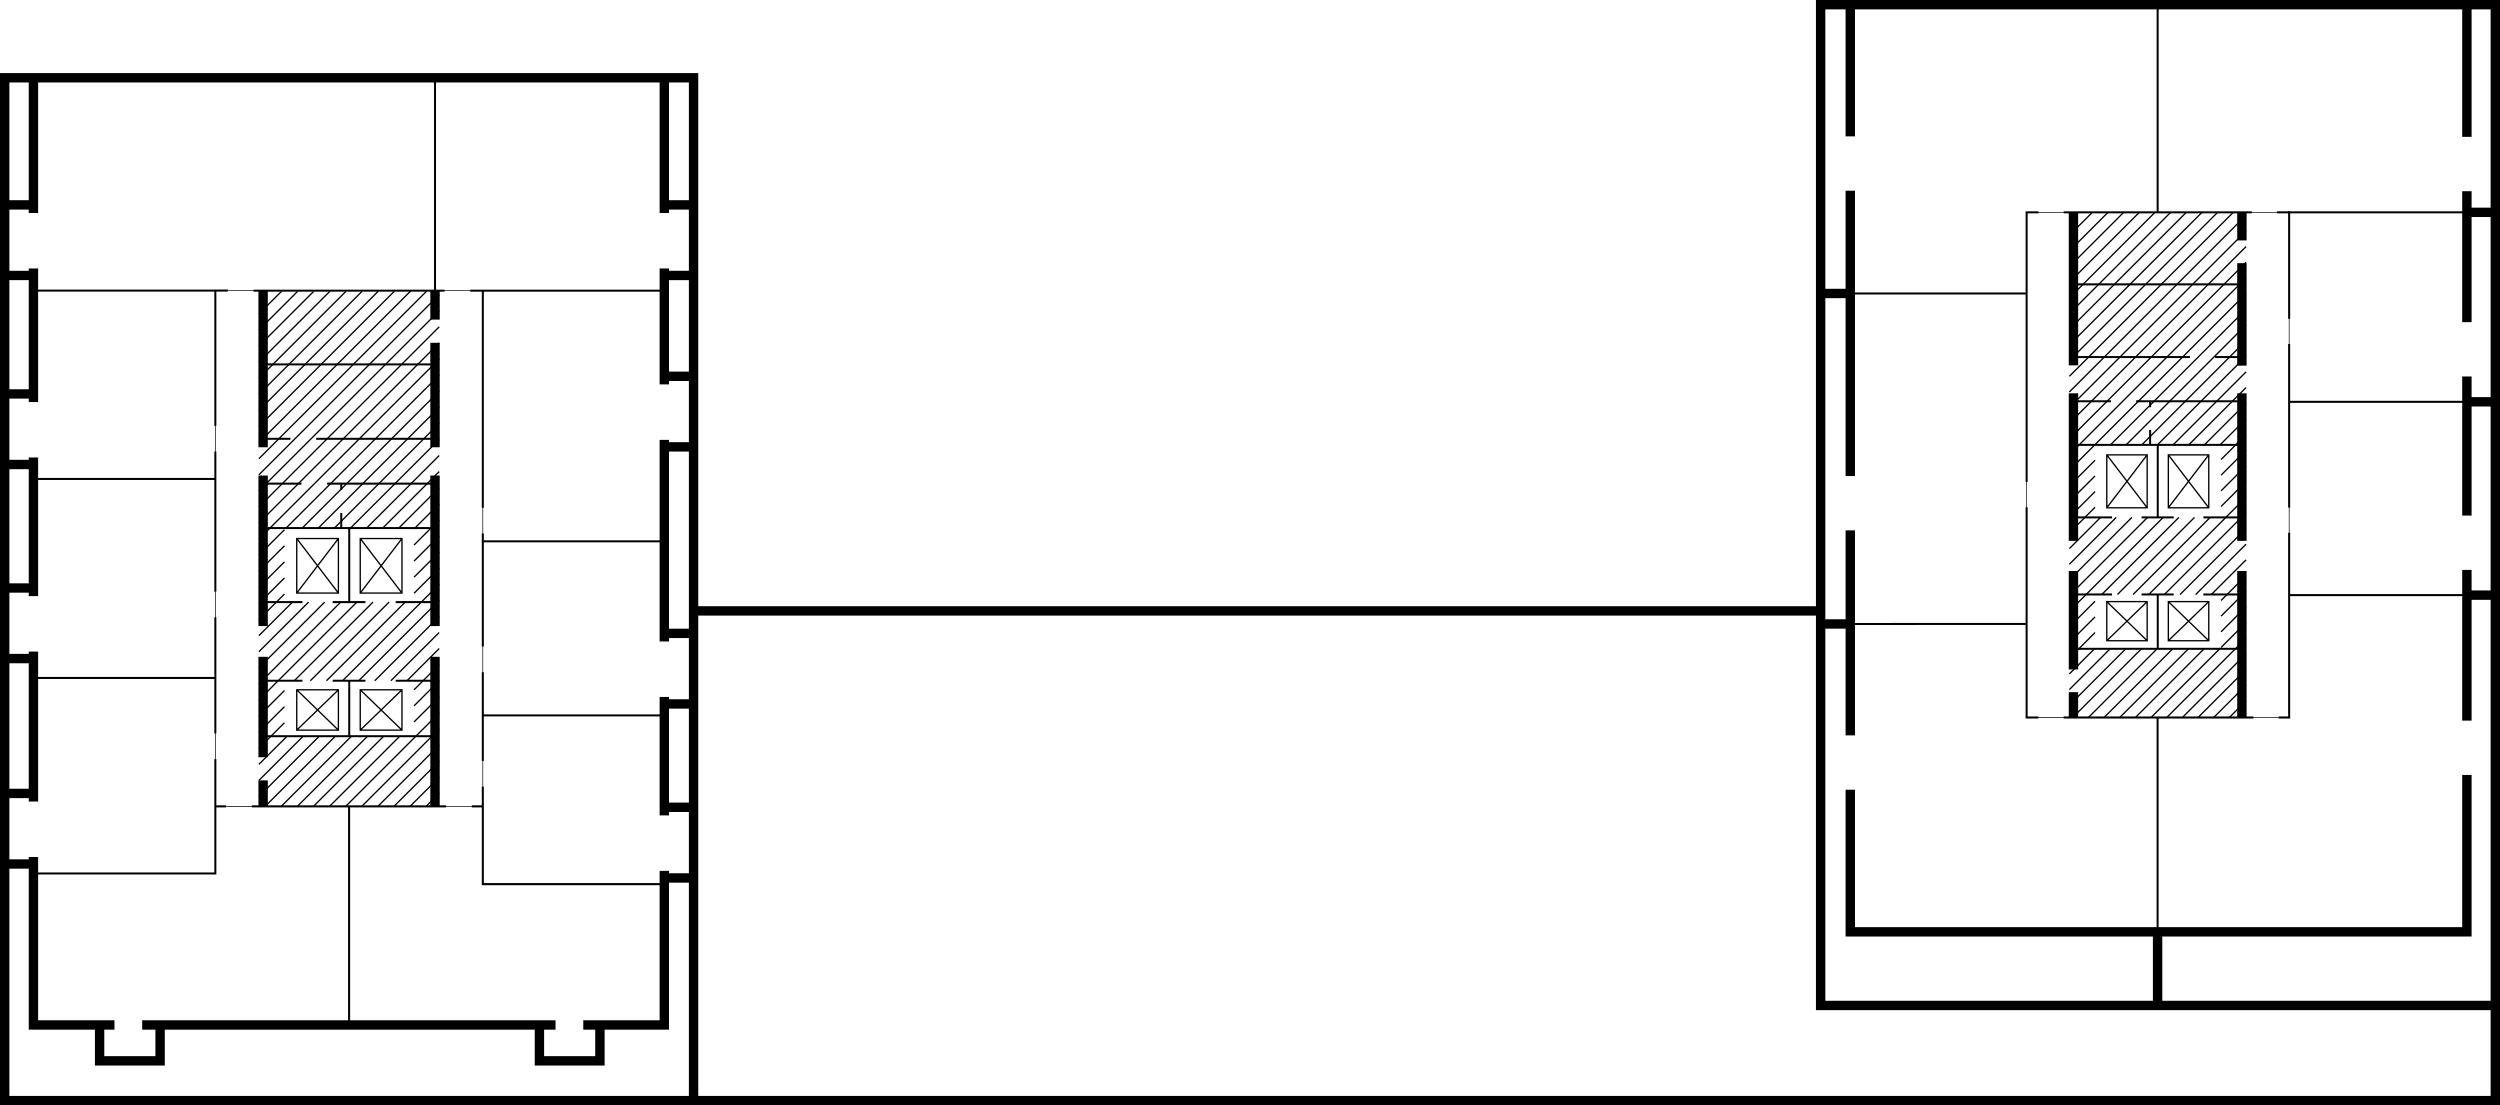 <svg xmlns="http://www.w3.org/2000/svg" viewBox="0 0 3729.857 1649.056"><defs><style>.cls-21,.cls-22,.cls-23,.flat-outline-mini{fill:none;stroke:#000;stroke-miterlimit:10}.cls-23{stroke-width:2px}.cls-22{stroke-width:3px}.cls-21{stroke-width:14px}</style></defs><g id="f11"><path class="cls-23" d="M3143.223 897.567h60.222v58.382h-60.222zM3143.223 897.567l60.223 58.382M3203.446 897.567l-60.223 58.382M3235.026 897.567h60.34v58.382h-60.34zM3235.026 897.567l60.34 58.382M3295.366 897.567l-60.34 58.382M3143.223 678.636h60.222v78.941h-60.222zM3143.223 678.636l60.223 78.941M3203.446 678.636l-60.223 78.941M3235.026 678.636h60.34v78.941h-60.34zM3235.026 678.636l60.34 78.941M3295.366 678.636l-60.34 78.941"/><path class="cls-22" d="M3219.085 7v309.859M2760.524 437.856h263.08"/><path class="cls-21" d="M2716.289 437.856h44.235"/><path class="cls-22" d="M2760.524 930.947l263.08-.088"/><path class="cls-21" d="M2716.289 930.962l44.235-.015"/><path class="cls-22" d="M3023.604 719.098V316.793h17.688M3078.877 316.793h280.6M3415.302 513.23v244.017M3415.302 475.635V316.793h-18.241M3680.473 887.911h-265.171"/><path class="cls-21" d="M3722.864 887.911h-42.391"/><path class="cls-22" d="M3093.484 424.26h251.307M3304.812 532.71h39.979M3267.226 532.71h-173.742M3187.078 598.686h157.713M3149.493 598.686h-56.009M3093.484 663.741h251.307M3150.967 771.919h-57.483M3195.184 771.919h47.904M3287.306 771.919h57.485M3219.236 663.741v108.178M3207.852 607.532v-8.846M3207.852 663.741v-22.3M3150.968 886.916h-57.484M3195.184 886.916h47.921M3287.306 886.916h57.485M3093.484 968.005h251.307M3399.622 1070.47h15.68V794.843M3078.784 1070.47h283.245M3041.19 1070.47h-17.586V756.693M3218.998 1390.238V1070.47"/><path class="cls-21" d="M3218.998 1500.091v-109.853"/><path class="cls-22" d="M3219.236 886.916v81.089"/><path class="cls-21" d="M3680.473 316.793h42.391"/><path class="cls-22" d="M3413.866 316.793h266.607"/><path class="cls-21" d="M3680.473 599.474h42.391"/><path class="cls-22" d="M3415.302 599.474h265.171"/><path class="cls-21" d="M3680.473 7v197.184M2760.524 203.447V7M2760.524 710.229V284.532M2760.524 1097.127V791.264M3680.473 1156.198v234.04h-919.949v-212.025M3680.473 850.286v224.827M3680.473 561.696V769.2M3680.473 285.27v195.34M3344.791 392.617v152.901M3344.791 316.793v41.915M3344.791 586.799v220.136M3344.79 1070.47l.001-218.569M3093.484 1070.47v-37.779M3093.484 998.781v-146.88M3093.484 806.909v-220.11M3093.484 545.076V316.793"/><path class="cls-23" d="M3121.053 317.44l-33.686 33.695M3144.415 317.44l-57.048 57.063M3167.777 317.44l-80.41 80.431M3191.139 317.44l-103.772 103.799M3214.5 317.44l-127.133 127.167M3237.862 317.44l-150.495 150.535M3261.224 317.44l-173.857 173.903M3284.586 317.44l-197.219 197.271M3307.947 317.44l-220.58 220.639M3331.309 317.44l-243.942 244.007M3350.916 321.196l-263.549 263.619M3350.916 344.564l-263.549 263.618M3350.916 367.932L3087.367 631.55M3350.916 391.3l-263.549 263.618M3350.916 414.668l-263.549 263.618M3350.916 438.036l-263.549 263.618M3125.694 686.686l-38.327 38.336M3350.916 461.404l-202.283 202.337M3125.692 710.055l-38.325 38.335M3350.916 484.772l-178.921 178.969M3125.692 733.423l-38.325 38.335M3350.916 508.14l-155.56 155.601M3125.692 756.791l-38.325 38.335M3350.916 531.508l-132.198 132.233M3133.93 771.919l-46.563 46.575M3350.916 554.876L3242.08 663.741M3157.292 771.919l-69.925 69.943M3350.916 578.244l-85.475 85.497M3180.653 771.919l-93.286 93.311M3350.916 601.611l-62.328 62.344M3204.016 771.919l-116.649 116.679M3350.916 624.979l-38.966 38.976M3227.377 771.919l-140.01 140.047M3350.916 648.347l-37.184 37.194M3125.705 896.986l-38.338 38.348M3250.739 771.919l-114.966 114.997M3350.916 671.715l-37.184 37.194M3125.715 920.344l-38.348 38.358M3274.1 771.919l-114.966 114.997M3350.916 695.083l-37.184 37.194M3125.695 943.733l-38.328 38.337M3297.462 771.919l-115.11 115.141M3350.916 718.451l-37.184 37.194M3125.715 967.08l-38.348 38.358M3350.916 741.819l-145.058 145.097M3148.152 968.005l-60.785 60.801M3350.916 765.187L3229.22 886.916M3171.514 968.005l-84.147 84.169M3350.916 788.555l-98.478 98.505M3194.876 968.005l-102.438 102.465M3350.916 811.923l-75.117 75.137M3218.237 968.005l-102.438 102.465M3350.916 835.291l-51.611 51.625M3241.599 968.005l-102.438 102.465M3350.916 858.659l-37.257 37.267M3264.961 968.005l-102.438 102.465M3350.916 882.027l-37.257 37.267M3288.323 968.005l-102.438 102.465M3350.916 905.395l-37.257 37.267M3311.684 968.005l-102.438 102.465M3350.916 928.763l-37.257 37.267M3350.916 952.131l-118.308 118.339M3350.916 975.499l-94.946 94.971M3350.916 998.867l-71.584 71.603M3350.916 1022.235l-48.223 48.235M3350.916 1045.603l-24.861 24.867"/><path class="cls-21" d="M2716.282 7h1006.575v1493.091H2716.282z"/><path class="cls-23" d="M442.723 1029.167h62.142v60.192h-62.142zM442.723 1029.167l62.142 60.192M504.865 1029.167l-62.142 60.192M537.452 1029.167h62.263v60.192h-62.263zM537.452 1029.167l62.263 60.192M599.715 1029.167l-62.263 60.192M442.723 803.448h62.142v81.389h-62.142zM442.723 803.448l62.142 81.388M504.865 803.448l-62.142 81.388M537.452 803.448h62.263v81.389h-62.263zM537.452 803.448l62.263 81.388M599.715 803.448l-62.263 81.388"/><path class="cls-22" d="M649.023 116.049V434.29"/><path class="cls-21" d="M49.889 410.979L7 410.98M49.889 305.687L7 305.688M49.889 693.011L7 693.012M49.889 587.719L7 587.72M49.889 982.563L7 982.564M49.889 877.271L7 877.272M49.889 1289.038L7 1289.039M49.889 1183.746L7 1183.747"/><path class="cls-22" d="M339.883 433.515l-289.994.007M49.889 714.518h271.399M49.889 1011.47l271.399-.001M321.288 635.361V433.515M321.288 882.609V673.665M321.288 1094.219V920.965M321.288 1132.575v170.609H49.889M378.239 433.678h285.074M720.305 795.837v168.64M701.638 433.678h18.667v323.803M991.121 433.671H720.305M991.121 1067.296H720.305M991.121 807.662H720.305M392.561 543.618h256.462M471.718 654.633h177.305M433.361 654.633h-40.8M488.076 721.559h160.947M449.719 721.559h-57.158M392.561 787.887h256.462M451.224 898.3h-58.663M496.348 898.299l48.887.001M590.361 898.3h58.662M521.049 787.887v110.412M509.134 730.564v-9.005M509.135 787.887v-22.662M451.225 1015.625h-58.664M496.348 1015.625h48.887M590.361 1015.625h58.662M392.561 1098.374h256.462M720.305 1135.29v-132.457M720.305 1173.646v145.477h270.816M703.918 1203.055h16.387M375.616 1203.055h289.947M321.288 1203.055h15.972M520.866 1529.221v-326.166M521.049 1015.625v82.749"/><path class="cls-21" d="M7 116.049h1027.762v1526.007H7zM49.889 599.825V400.524M49.889 889.377V682.555M49.889 1195.851V972.106"/><path class="cls-21" d="M170.786 1529.204H49.889V1278.58M828.859 1529.204H212.151M991.121 1299.262v229.942H870.223M991.121 1039.794v176.74M991.121 656.232v300.833M991.121 400.524v172.979M991.121 116.049v201.747M49.889 317.795V116.049M649.023 511.443v155.872M649.023 433.678v43.105M649.023 709.431v224.594M649.023 1203.055V979.901M392.561 1203.055v-38.704M392.561 1129.755V979.901M392.561 934.025V709.431M392.561 667.315V433.678"/><path class="cls-23" d="M420.344 434.343l-34.085 34.054M444.365 434.343l-58.106 58.053M468.386 434.343l-82.127 82.052M492.407 434.343L386.259 540.394M516.428 434.343l-130.169 130.05M540.449 434.343l-154.19 154.049M564.47 434.343L386.259 612.391M588.491 434.343L386.259 636.39M612.512 434.343L386.259 660.389M636.532 434.343L386.259 684.387M655.269 439.623l-269.01 268.763M655.269 463.622l-269.01 268.763M655.269 487.621l-269.01 268.763M655.269 511.62l-269.01 268.763M655.269 535.619l-269.01 268.763M424.377 790.297l-38.118 38.084M655.269 559.617L426.79 787.887M424.377 814.283l-38.118 38.097M655.269 583.616L450.811 787.887M424.377 838.282l-38.118 38.096M655.269 607.615L474.831 787.887M424.377 862.281l-38.118 38.096M655.269 631.614L498.852 787.887M424.377 886.279l-38.118 38.097M655.269 655.613L522.873 787.887M436.366 898.3l-50.107 50.075M655.269 679.612L546.894 787.887M460.387 898.3l-74.128 74.074M655.269 703.611l-84.354 84.276M484.409 898.3l-98.15 98.073M655.269 727.61l-60.333 60.277M508.306 898.3l-122.047 122.072M655.269 751.609l-37.541 37.506M532.45 898.3l-146.191 146.071M655.269 775.607l-37.547 37.513M424.377 1030.273l-38.118 38.097M556.472 898.3l-117.421 117.325M655.269 799.606l-37.547 37.513M424.377 1054.272l-38.118 38.096M580.493 898.3l-117.434 117.325M655.269 823.605l-37.547 37.513M424.377 1078.271l-38.118 38.096M604.527 898.3L487.08 1015.625M655.269 847.604l-37.547 37.513M428.289 1098.374l-42.03 41.992M655.269 871.603l-144.168 144.022M452.31 1098.374l-66.051 65.991M655.269 895.602l-120.147 120.023M476.331 1098.374l-90.072 89.99M655.269 919.601l-96.127 96.024M500.181 1098.545l-104.606 104.51M655.167 943.701l-71.996 71.924M524.373 1098.374l-104.777 104.681M655.269 967.599l-48.085 48.026M548.394 1098.374l-104.777 104.681M655.269 991.597l-37.547 37.513M572.415 1098.374l-104.777 104.681M655.269 1015.596l-37.547 37.513M596.436 1098.374l-104.777 104.681M655.269 1039.595l-37.547 37.513M655.269 1063.594l-139.66 139.524M655.269 1087.593l-115.638 115.525M655.269 1111.592l-91.553 91.463M655.269 1135.591l-67.531 67.464M655.269 1159.59l-43.509 43.465M655.269 1183.589l-19.487 19.466"/><path class="cls-21" d="M238.85 1529.204v53.524H148.6v-53.524M895.044 1529.204v53.524h-90.25v-53.524M1034.762 305.687h-43.641M1034.762 410.979h-43.641M1034.762 561.396h-43.641M1034.762 666.688h-43.641M1034.762 944.959h-43.641M1034.762 1050.251h-43.641M1034.762 1204.43h-43.641M1034.762 1309.866h-43.641M1034.762 911.441l1681.52-.001M1034.762 1642.056h2688.095v-141.965"/></g><path class="flat-outline-mini" d="M49.889 410.979L7 410.98V305.688h42.889V116.049h599.134v317.622l-599.134-.149v-22.543z" id="_278" data-name="278"/><path class="flat-outline-mini" d="M49.889 693.011H7V587.72l42.889-.001V433.522h271.399v280.996H49.889v-21.507z" id="_277" data-name="277"/><path class="flat-outline-mini" d="M49.889 877.271H7v105.292h42.889v28.907h271.399V714.518H49.889v162.753z" id="_276" data-name="276"/><path class="flat-outline-mini" d="M49.889 1183.746H7v105.293h42.889v14.145h271.399v-291.715H49.889v172.277z" id="_275" data-name="275"/><path class="flat-outline-mini" d="M49.889 1303.184h271.399v-100.129h199.578v326.166H238.85v53.507H148.6v-53.524H49.889v-226.02z" id="_274" data-name="274"/><path class="flat-outline-mini" d="M804.794 1529.204l-283.928.017v-326.166h199.439v116.068h270.816v210.081h-96.077v53.524h-90.25v-53.524z" id="_273" data-name="273"/><path class="flat-outline-mini" d="M991.121 1204.43h43.641v105.436h-43.641v9.257H720.305v-251.827h270.816v137.134z" id="_272" data-name="272"/><path class="flat-outline-mini" d="M991.121 944.959h43.641v105.292h-43.641v17.045H720.305V807.662h270.816v137.297z" id="_271" data-name="271"/><path class="flat-outline-mini" d="M991.121 561.396h43.641v105.292h-43.641v140.974H720.305V433.671h270.816v127.725z" id="_270" data-name="270"/><path class="flat-outline-mini" d="M649.023 116.049h342.098v189.638h43.641v105.292h-43.641v22.692H649.023V116.049z" id="_269" data-name="269"/><path class="flat-outline-mini" d="M2716.282 7l.007 430.856h307.315V316.793h195.474V7h-502.796z" id="_99" data-name="99"/><path class="flat-outline-mini" d="M3023.604 437.856l-.007 492.905-307.315.201.007-493.106h307.315z" id="_98" data-name="98"/><path class="flat-outline-mini" d="M2716.282 1500.091h502.716V1070.47h-195.401V930.859l-307.315.103v569.129z" id="_97" data-name="97"/><path class="flat-outline-mini" d="M3415.295 1070.47V887.911h307.562v612.18h-503.859V1070.47h196.297z" id="_96" data-name="96"/><path class="flat-outline-mini" d="M3415.295 599.474h307.562v288.437h-307.562z" id="_95" data-name="95"/><path class="flat-outline-mini" d="M3415.295 316.793h307.562v282.681h-307.562z" id="_94" data-name="94"/><path class="flat-outline-mini" d="M3219.078 7h503.779v309.793h-503.779z" id="_93" data-name="93"/></svg>